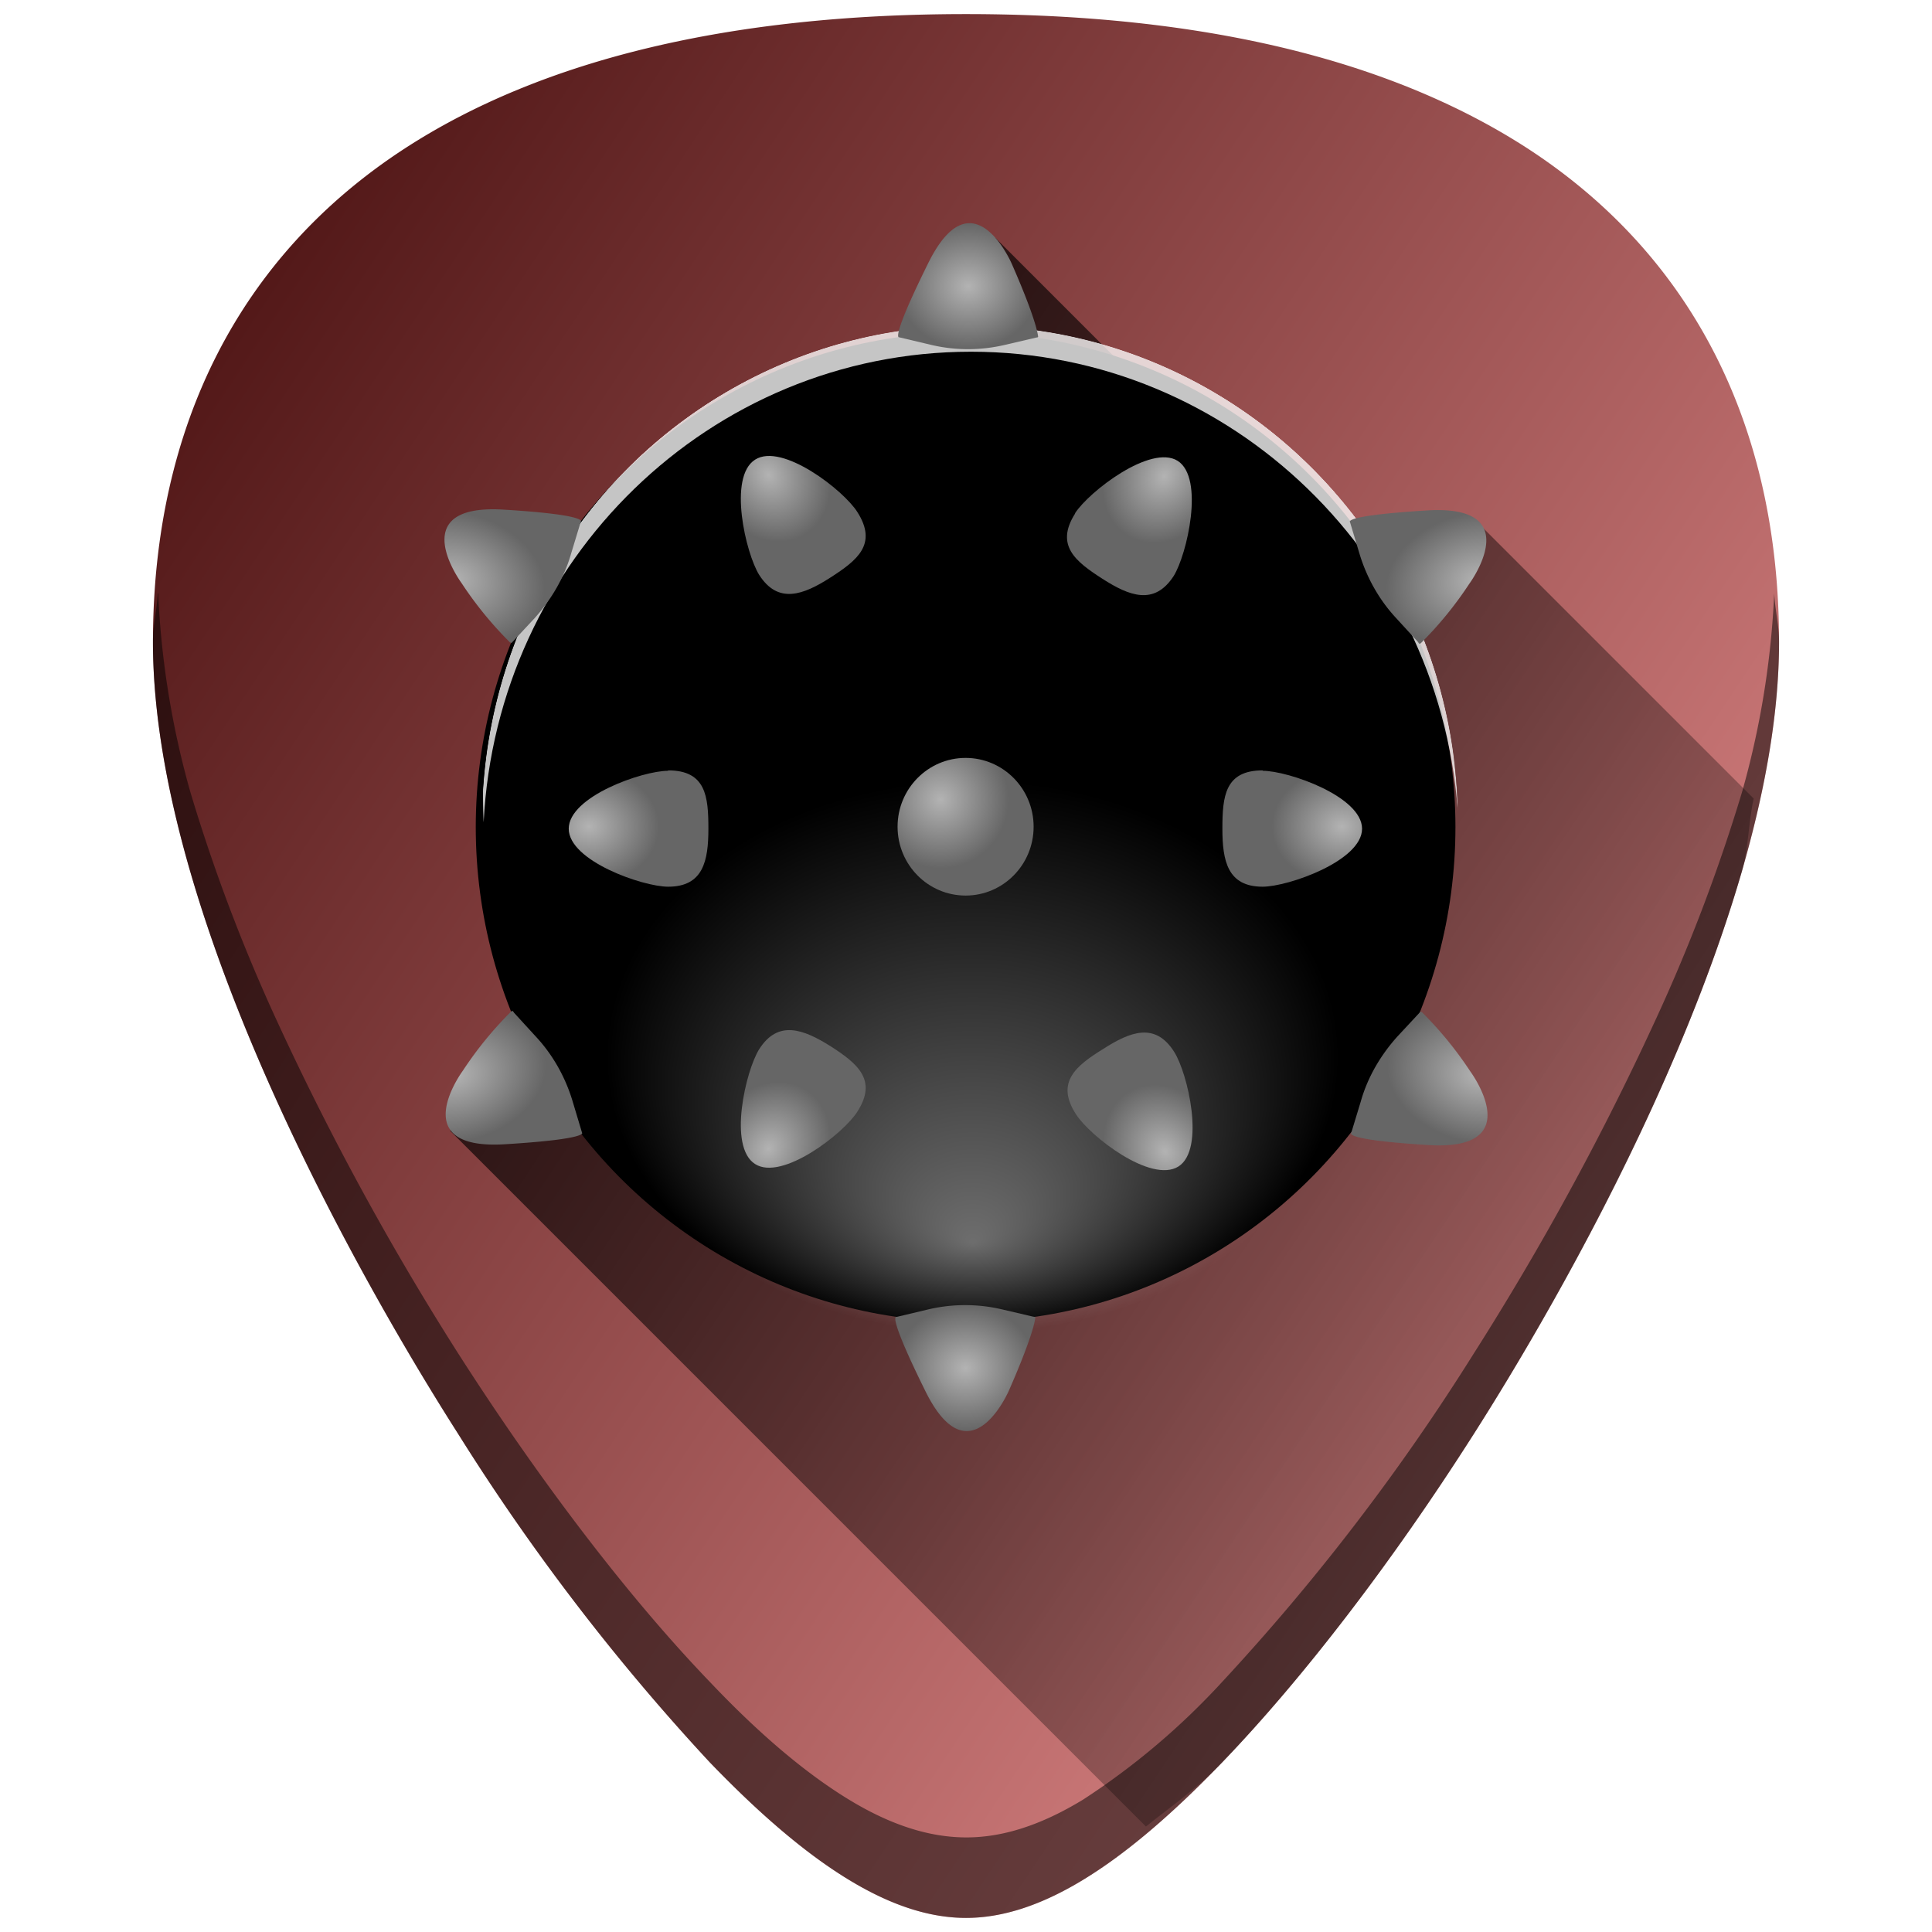<svg xmlns="http://www.w3.org/2000/svg" xmlns:xlink="http://www.w3.org/1999/xlink" width="48" height="48"><defs><linearGradient id="g"><stop offset="0" stop-color="#501616"/><stop offset="1" stop-color="#de8787"/></linearGradient><linearGradient id="f"><stop offset="0"/><stop offset="1" stop-opacity="0"/></linearGradient><linearGradient id="d"><stop offset="0" stop-color="#000003"/><stop offset="1" stop-opacity="0"/></linearGradient><linearGradient id="c"><stop offset="0" stop-color="#f4d7d7"/><stop offset=".79" stop-color="#c83737"/><stop offset=".88" stop-color="#c83737"/><stop offset="1" stop-color="#c83737"/></linearGradient><linearGradient id="a"><stop offset="0" stop-color="#1a1a1a"/><stop offset="1" stop-color="#fff"/></linearGradient><clipPath id="j"><circle r="99.09" cy="661.71" cx="513.65" transform="translate(-816.25 -161.96) scale(1.011)" stroke-width="2.8" stroke-linecap="round" stroke-linejoin="round"/></clipPath><filter id="k" x="-.11" width="1.22" y="-.21" height="1.42"><feGaussianBlur stdDeviation="9.12"/></filter><filter id="l"><feGaussianBlur stdDeviation="3.04"/></filter><radialGradient xlink:href="#b" id="m" cx="87.26" cy="48.89" fx="87.26" fy="99.35" r="74.64" gradientUnits="userSpaceOnUse" gradientTransform="matrix(.122 0 0 .092 13.52 21.74)"/><linearGradient id="b"><stop offset="0" stop-color="#fff" stop-opacity=".43"/><stop offset="1" stop-color="#fff" stop-opacity="0"/></linearGradient><radialGradient xlink:href="#e" id="n" cx="24" cy="42.72" fx="24" fy="42.72" r="2.55" gradientTransform="matrix(.682 0 0 .613 7.62 9.25)" gradientUnits="userSpaceOnUse"/><linearGradient id="e"><stop offset="0" stop-color="#b3b3b3"/><stop offset="1" stop-color="#666"/></linearGradient><radialGradient xlink:href="#e" id="o" cx="5.33" cy="13.96" fx="5.33" fy="13.96" r="2.49" gradientTransform="matrix(.906 .199 -.143 .651 8.42 5.68)" gradientUnits="userSpaceOnUse"/><radialGradient xlink:href="#e" id="p" cx="10.28" cy="22.95" fx="10.28" fy="22.95" r="2.55" gradientTransform="matrix(.682 0 0 .568 7.62 8.95)" gradientUnits="userSpaceOnUse"/><radialGradient xlink:href="#e" id="q" cx="23.09" cy="22.01" fx="23.09" fy="22.01" r="2.48" gradientTransform="matrix(.682 0 0 .689 7.62 6.15)" gradientUnits="userSpaceOnUse"/><radialGradient xlink:href="#e" id="r" cx="5.33" cy="13.96" fx="5.33" fy="13.96" r="2.49" gradientTransform="matrix(-.906 .199 .143 .651 39.55 5.7)" gradientUnits="userSpaceOnUse"/><radialGradient xlink:href="#e" id="s" cx="10.28" cy="22.95" fx="10.28" fy="22.95" r="2.55" gradientTransform="matrix(-.682 0 0 .568 40.35 8.95)" gradientUnits="userSpaceOnUse"/><radialGradient xlink:href="#e" id="t" cx="10.28" cy="22.95" fx="10.28" fy="22.95" r="2.55" gradientTransform="matrix(-.367 .575 .478 .305 21.73 .37)" gradientUnits="userSpaceOnUse"/><radialGradient xlink:href="#e" id="u" cx="10.28" cy="22.95" fx="10.28" fy="22.95" r="2.55" gradientTransform="matrix(.367 .575 -.478 .305 26.29 .34)" gradientUnits="userSpaceOnUse"/><radialGradient xlink:href="#e" id="v" cx="10.28" cy="22.95" fx="10.28" fy="22.95" r="2.55" gradientTransform="matrix(.367 -.575 -.478 -.305 26.29 42.9)" gradientUnits="userSpaceOnUse"/><radialGradient xlink:href="#e" id="w" cx="10.28" cy="22.95" fx="10.28" fy="22.95" r="2.55" gradientTransform="matrix(-.367 -.575 .478 -.305 21.75 42.97)" gradientUnits="userSpaceOnUse"/><radialGradient xlink:href="#e" id="x" cx="5.33" cy="13.96" fx="5.33" fy="13.96" r="2.49" gradientTransform="matrix(.906 -.199 -.143 -.651 8.45 38.31)" gradientUnits="userSpaceOnUse"/><radialGradient xlink:href="#e" id="y" cx="5.33" cy="13.96" fx="5.33" fy="13.96" r="2.49" gradientTransform="matrix(-.906 -.199 .143 -.651 39.58 38.33)" gradientUnits="userSpaceOnUse"/><radialGradient xlink:href="#e" id="z" cx="24" cy="42.72" fx="24" fy="42.72" r="2.55" gradientTransform="matrix(.682 0 0 -.613 7.69 34.75)" gradientUnits="userSpaceOnUse"/><linearGradient xlink:href="#f" id="i" gradientUnits="userSpaceOnUse" x1=".91" y1="5.84" x2="51.14" y2="39.3"/><linearGradient xlink:href="#g" id="h" x1="3.29" y1="9.86" x2="42.4" y2="35.83" gradientUnits="userSpaceOnUse"/></defs><path d="M24 .35c-5.83 0-10.52 1.12-13.93 3.33-4.1 2.66-6.27 6.9-6.27 12.27 0 7.23 5.8 16.88 7.58 19.67a54.48 54.48 0 0 0 6.25 8.16c2.54 2.64 4.57 3.87 6.37 3.87 1.8 0 3.83-1.23 6.37-3.87 2-2.08 4.22-4.97 6.25-8.16 1.78-2.79 7.58-12.44 7.58-19.67 0-5.37-2.16-9.61-6.26-12.27C34.52 1.47 29.84.35 24 .35z" fill="url(#h)"/><path d="M28.47 45.38c.63-.51 1.2-.88 1.9-1.6 2-2.08 4.22-4.97 6.25-8.16.89-1.4 2.79-4.5 4.46-8.17.83-1.83 1.61-3.8 2.19-5.77.18-.63.16-1.21.3-1.84l-6.75-6.75-2.96 1.95-2.9-2.9-6.23-6.23-1.1 6.63L16 25.64l-4.82 2.45z" fill="url(#i)"/><path d="M3.92 14.74c-.02.4-.12.78-.12 1.2 0 7.24 5.8 16.9 7.58 19.68a54.47 54.47 0 0 0 6.25 8.16c2.54 2.64 4.57 3.87 6.37 3.87 1.8 0 3.83-1.23 6.37-3.87 2-2.08 4.22-4.97 6.25-8.16 1.78-2.79 7.58-12.44 7.58-19.67 0-.43-.1-.8-.12-1.21a21.6 21.6 0 0 1-.8 4.94 43.2 43.2 0 0 1-2.2 5.77 69.59 69.59 0 0 1-4.46 8.17 54.47 54.47 0 0 1-6.25 8.16 17.98 17.98 0 0 1-3.46 2.93c-1.05.64-2 .94-2.9.94-.91 0-1.87-.3-2.92-.94-1.05-.64-2.2-1.6-3.46-2.93-2-2.08-4.21-4.97-6.25-8.16a69.6 69.6 0 0 1-4.46-8.17 43.2 43.2 0 0 1-2.19-5.77 21.6 21.6 0 0 1-.8-4.94z" opacity=".5"/><ellipse ry="12.29" rx="12.17" cy="20.55" cx="23.99"/><g clip-path="url(#j)" transform="matrix(.121 0 0 .123 60.03 -41.95)" opacity=".77" fill="#fff"><path d="M-296.74 402.1c-55.32 0-100.2 44.9-100.2 100.22 0 1.62.06 3.24.13 4.84 2.69-52.92 46.47-95.06 100.07-95.06 53.59 0 97.4 42.14 100.09 95.06.08-1.6.12-3.22.12-4.84 0-55.32-44.9-100.22-100.21-100.22z" filter="url(#k)"/><path d="M-296.74 399.1c-55.32 0-100.2 44.9-100.2 100.22 0 1.62.06 3.24.13 4.84 2.69-52.92 46.47-95.06 100.07-95.06 53.59 0 97.4 42.14 100.09 95.06.08-1.6.12-3.22.12-4.84 0-55.32-44.9-100.22-100.21-100.22z" filter="url(#l)"/></g><ellipse cx="24.19" cy="26.26" rx="9.13" ry="6.89" fill="url(#m)"/><g transform="translate(0 -1.45)"><path d="M25.66 34.16l-.77-.18a4 4 0 0 0-1.82 0l-.8.19s-.24-.1.72 1.84c1.11 2.25 2.08-.02 2.08-.02.5-1.14.63-1.63.65-1.79.01-.04-.02-.03-.06-.04z" fill="url(#n)"/><path d="M12.68 17.41c.03.03.04 0 .07-.03l.54-.58c.41-.46.73-1 .9-1.6l.24-.79s.2-.17-1.94-.3c-2.48-.14-1.02 1.83-1.02 1.83a9.18 9.18 0 0 0 1.2 1.47z" fill="url(#o)"/><path d="M16.6 20.6c-.64 0-2.47.64-2.47 1.44 0 .8 1.84 1.44 2.47 1.44.87 0 1-.64 1-1.44 0-.8-.06-1.45-1-1.45z" fill="url(#p)"/><ellipse ry="1.71" rx="1.69" cy="21.99" cx="23.99" fill="url(#q)"/><path d="M35.3 17.43c-.04.03-.05 0-.07-.03l-.54-.59c-.42-.45-.73-1-.91-1.59l-.24-.8s-.2-.16 1.94-.29c2.48-.14 1.02 1.83 1.02 1.83a9.18 9.18 0 0 1-1.2 1.47z" fill="url(#r)"/><path d="M31.37 20.6c.64 0 2.47.64 2.47 1.44 0 .8-1.84 1.44-2.47 1.44-.87 0-1-.64-1-1.44 0-.8.06-1.45 1-1.45z" fill="url(#s)"/><path d="M26.71 14.2c.35-.54 1.88-1.72 2.55-1.3.67.43.23 2.33-.1 2.86-.48.74-1.1.5-1.77.07-.67-.43-1.18-.83-.68-1.62z" fill="url(#t)"/><path d="M21.3 14.17c-.34-.54-1.87-1.73-2.54-1.3-.68.43-.23 2.33.1 2.86.47.74 1.1.5 1.77.07.67-.43 1.18-.83.67-1.63z" fill="url(#u)"/><path d="M21.3 29.07c-.34.54-1.87 1.73-2.54 1.3-.68-.43-.23-2.32.1-2.85.47-.74 1.1-.5 1.77-.08.67.43 1.18.84.67 1.63z" fill="url(#v)"/><path d="M26.73 29.13c.35.55 1.87 1.73 2.55 1.3.67-.43.23-2.32-.11-2.85-.47-.74-1.09-.5-1.76-.07-.68.42-1.19.83-.68 1.62z" fill="url(#w)"/><path d="M12.7 26.58c.04-.03.05 0 .07.03l.54.59c.42.45.73 1 .91 1.59l.24.8s.2.16-1.94.29c-2.48.14-1.02-1.83-1.02-1.83a9.18 9.18 0 0 1 1.2-1.47z" fill="url(#x)"/><path d="M35.32 26.6c-.03-.03-.04 0-.07.03l-.54.58c-.41.46-.73 1-.9 1.6l-.24.79s-.2.17 1.94.3c2.48.14 1.02-1.83 1.02-1.83a9.18 9.18 0 0 0-1.2-1.47z" fill="url(#y)"/><path d="M25.73 9.84l-.77.18a4 4 0 0 1-1.82 0l-.8-.19s-.24.1.72-1.84c1.11-2.25 2.08.02 2.08.02.5 1.14.63 1.63.65 1.79.01.04-.02.03-.06.04z" fill="url(#z)"/></g></svg>